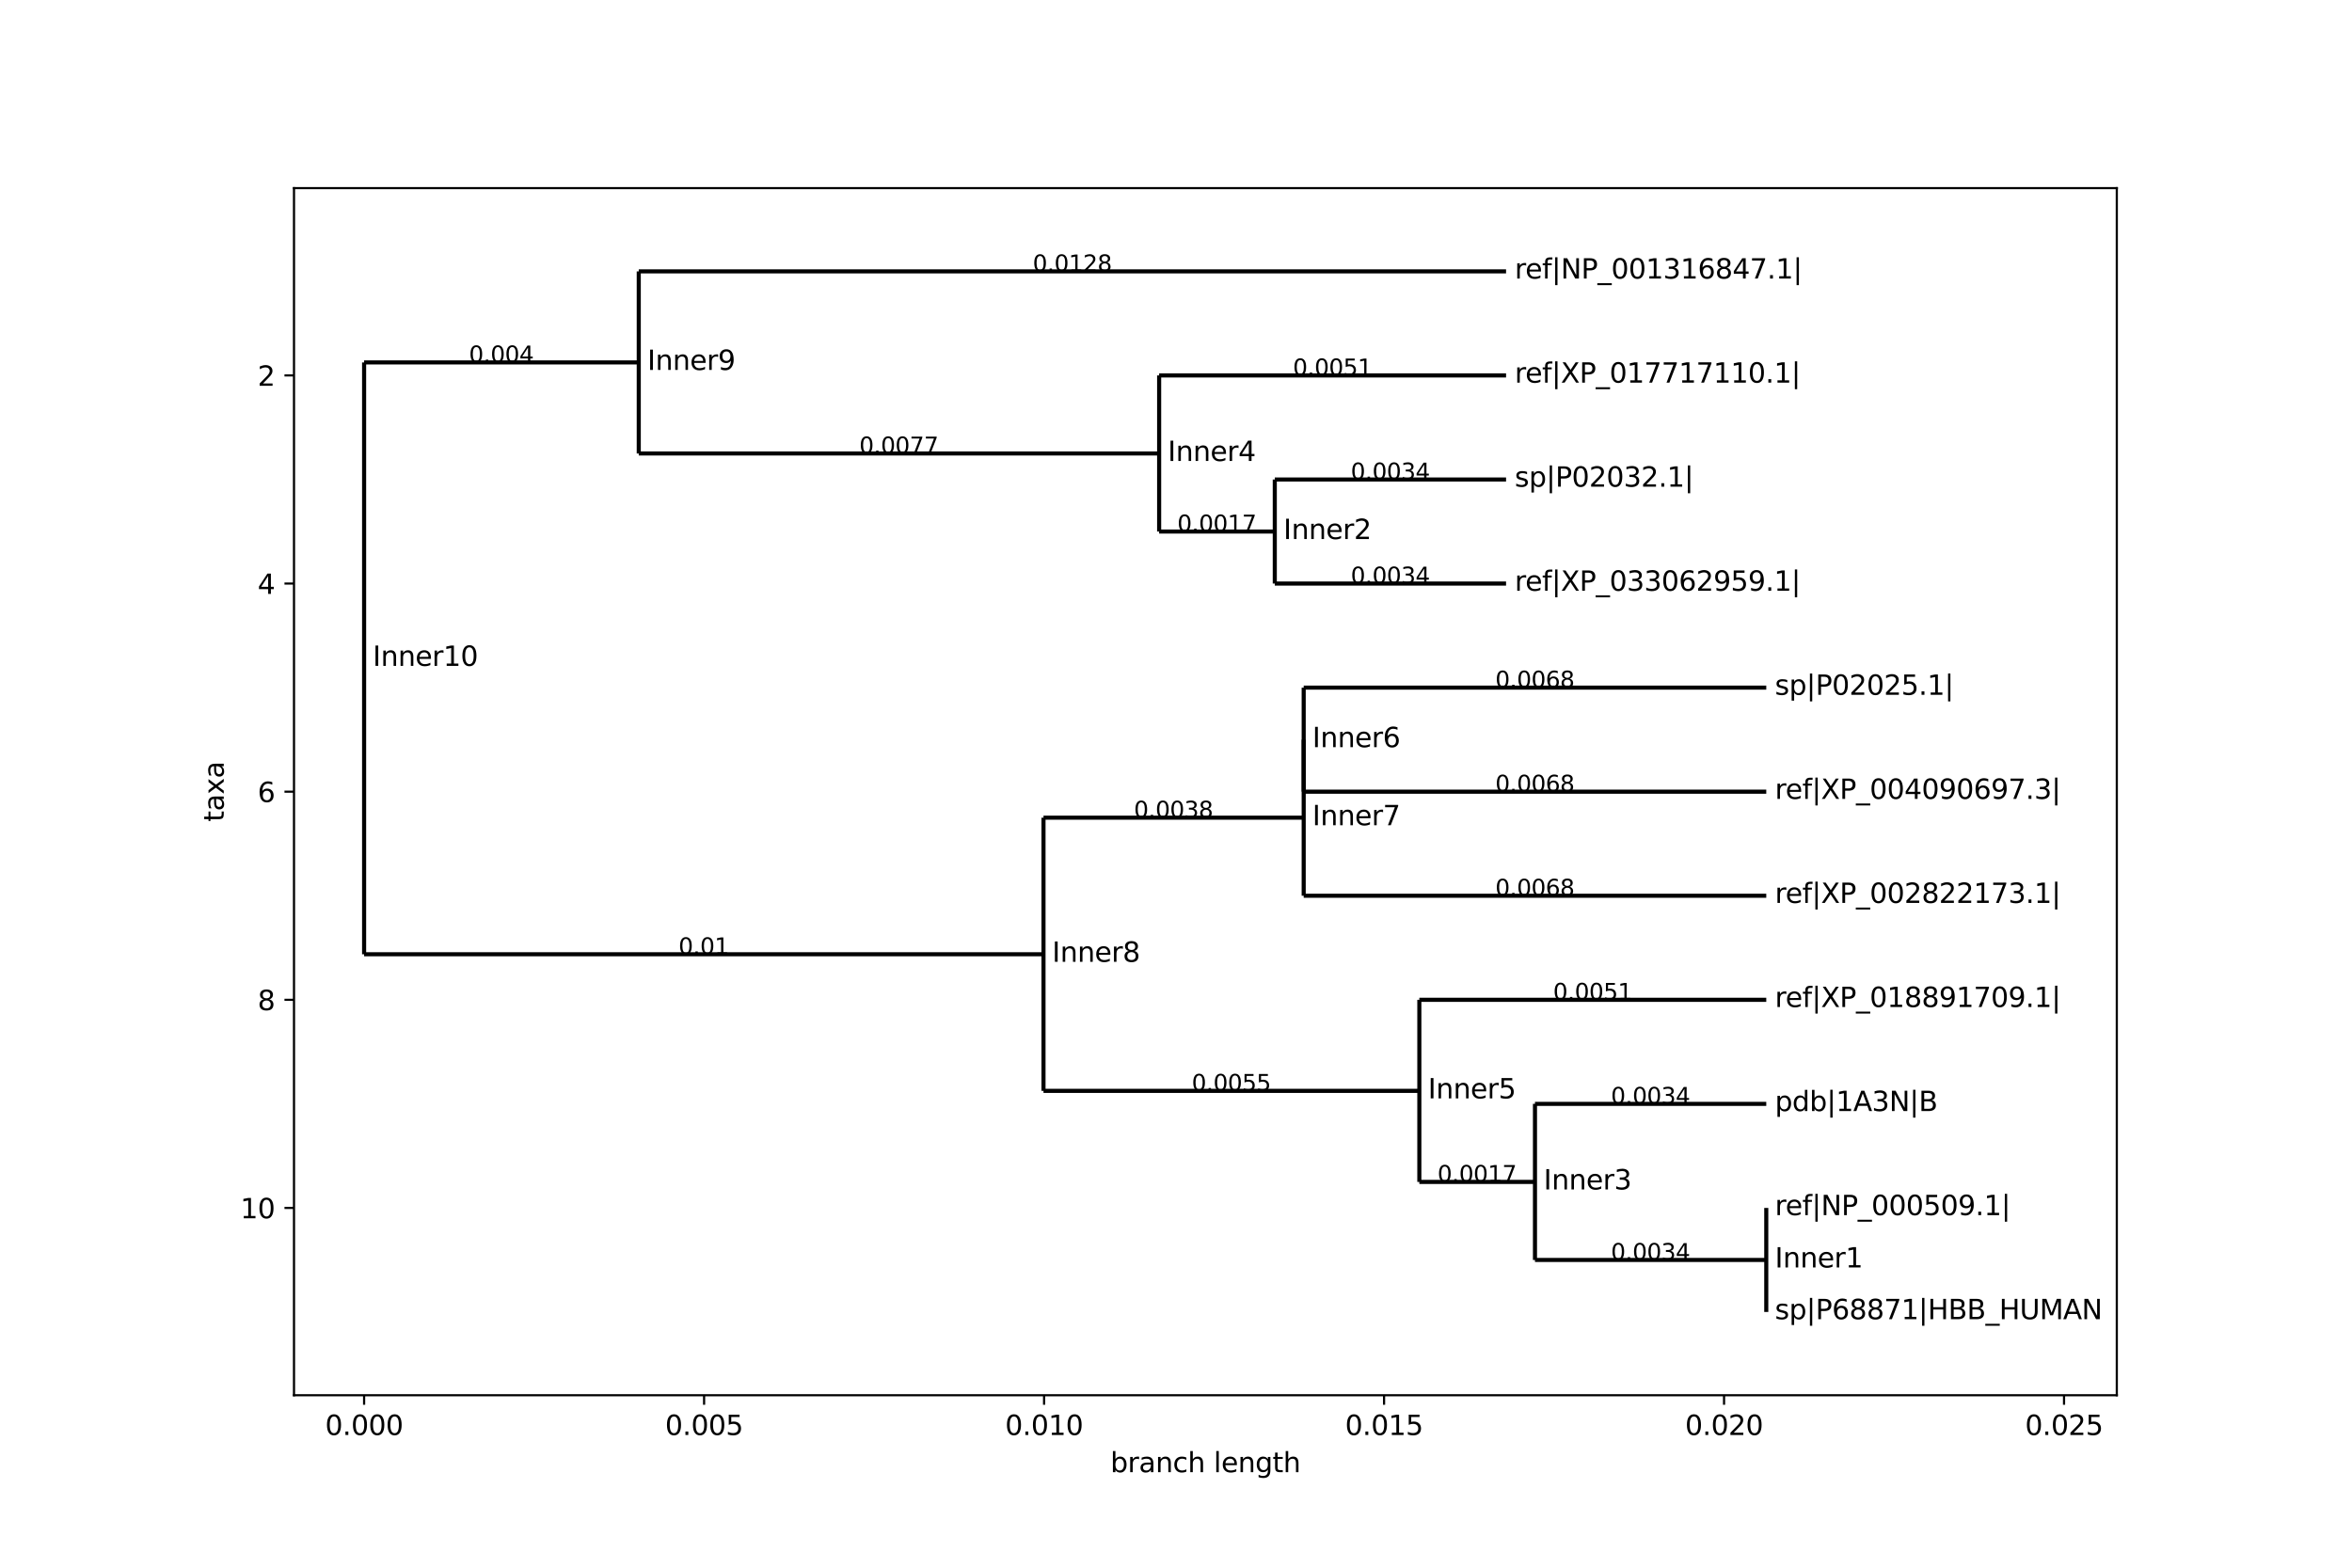 <?xml version="1.0" encoding="utf-8" standalone="no"?>
<!DOCTYPE svg PUBLIC "-//W3C//DTD SVG 1.1//EN"
  "http://www.w3.org/Graphics/SVG/1.1/DTD/svg11.dtd">
<svg xmlns:xlink="http://www.w3.org/1999/xlink" width="864pt" height="576pt" viewBox="0 0 864 576" xmlns="http://www.w3.org/2000/svg" version="1.1">
 <defs>
  <style type="text/css">*{stroke-linejoin: round; stroke-linecap: butt}</style>
 </defs>
 <g id="figure_1">
  <g id="patch_1">
   <path d="M 0 576 
L 864 576 
L 864 0 
L 0 0 
z
" style="fill: #ffffff"/>
  </g>
  <g id="axes_1">
   <g id="patch_2">
    <path d="M 108 512.64 
L 777.6 512.64 
L 777.6 69.12 
L 108 69.12 
z
" style="fill: #ffffff"/>
   </g>
   <g id="matplotlib.axis_1">
    <g id="xtick_1">
     <g id="line2d_1">
      <defs>
       <path id="m3b833fa608" d="M 0 0 
L 0 3.5 
" style="stroke: #000000; stroke-width: 0.8"/>
      </defs>
      <g>
       <use xlink:href="#m3b833fa608" x="133.754" y="512.64" style="stroke: #000000; stroke-width: 0.8"/>
      </g>
     </g>
     <g id="text_1">
      <!-- 0.000 -->
      <g transform="translate(119.44 527.238) scale(0.1 -0.1)">
       <defs>
        <path id="DejaVuSans-30" d="M 2034 4250 
Q 1547 4250 1301 3770 
Q 1056 3291 1056 2328 
Q 1056 1369 1301 889 
Q 1547 409 2034 409 
Q 2525 409 2770 889 
Q 3016 1369 3016 2328 
Q 3016 3291 2770 3770 
Q 2525 4250 2034 4250 
z
M 2034 4750 
Q 2819 4750 3233 4129 
Q 3647 3509 3647 2328 
Q 3647 1150 3233 529 
Q 2819 -91 2034 -91 
Q 1250 -91 836 529 
Q 422 1150 422 2328 
Q 422 3509 836 4129 
Q 1250 4750 2034 4750 
z
" transform="scale(0.016)"/>
        <path id="DejaVuSans-2e" d="M 684 794 
L 1344 794 
L 1344 0 
L 684 0 
L 684 794 
z
" transform="scale(0.016)"/>
       </defs>
       <use xlink:href="#DejaVuSans-30"/>
       <use xlink:href="#DejaVuSans-2e" x="63.623"/>
       <use xlink:href="#DejaVuSans-30" x="95.41"/>
       <use xlink:href="#DejaVuSans-30" x="159.033"/>
       <use xlink:href="#DejaVuSans-30" x="222.656"/>
      </g>
     </g>
    </g>
    <g id="xtick_2">
     <g id="line2d_2">
      <g>
       <use xlink:href="#m3b833fa608" x="258.647" y="512.64" style="stroke: #000000; stroke-width: 0.8"/>
      </g>
     </g>
     <g id="text_2">
      <!-- 0.005 -->
      <g transform="translate(244.333 527.238) scale(0.1 -0.1)">
       <defs>
        <path id="DejaVuSans-35" d="M 691 4666 
L 3169 4666 
L 3169 4134 
L 1269 4134 
L 1269 2991 
Q 1406 3038 1543 3061 
Q 1681 3084 1819 3084 
Q 2600 3084 3056 2656 
Q 3513 2228 3513 1497 
Q 3513 744 3044 326 
Q 2575 -91 1722 -91 
Q 1428 -91 1123 -41 
Q 819 9 494 109 
L 494 744 
Q 775 591 1075 516 
Q 1375 441 1709 441 
Q 2250 441 2565 725 
Q 2881 1009 2881 1497 
Q 2881 1984 2565 2268 
Q 2250 2553 1709 2553 
Q 1456 2553 1204 2497 
Q 953 2441 691 2322 
L 691 4666 
z
" transform="scale(0.016)"/>
       </defs>
       <use xlink:href="#DejaVuSans-30"/>
       <use xlink:href="#DejaVuSans-2e" x="63.623"/>
       <use xlink:href="#DejaVuSans-30" x="95.41"/>
       <use xlink:href="#DejaVuSans-30" x="159.033"/>
       <use xlink:href="#DejaVuSans-35" x="222.656"/>
      </g>
     </g>
    </g>
    <g id="xtick_3">
     <g id="line2d_3">
      <g>
       <use xlink:href="#m3b833fa608" x="383.54" y="512.64" style="stroke: #000000; stroke-width: 0.8"/>
      </g>
     </g>
     <g id="text_3">
      <!-- 0.010 -->
      <g transform="translate(369.226 527.238) scale(0.1 -0.1)">
       <defs>
        <path id="DejaVuSans-31" d="M 794 531 
L 1825 531 
L 1825 4091 
L 703 3866 
L 703 4441 
L 1819 4666 
L 2450 4666 
L 2450 531 
L 3481 531 
L 3481 0 
L 794 0 
L 794 531 
z
" transform="scale(0.016)"/>
       </defs>
       <use xlink:href="#DejaVuSans-30"/>
       <use xlink:href="#DejaVuSans-2e" x="63.623"/>
       <use xlink:href="#DejaVuSans-30" x="95.41"/>
       <use xlink:href="#DejaVuSans-31" x="159.033"/>
       <use xlink:href="#DejaVuSans-30" x="222.656"/>
      </g>
     </g>
    </g>
    <g id="xtick_4">
     <g id="line2d_4">
      <g>
       <use xlink:href="#m3b833fa608" x="508.432" y="512.64" style="stroke: #000000; stroke-width: 0.8"/>
      </g>
     </g>
     <g id="text_4">
      <!-- 0.015 -->
      <g transform="translate(494.118 527.238) scale(0.1 -0.1)">
       <use xlink:href="#DejaVuSans-30"/>
       <use xlink:href="#DejaVuSans-2e" x="63.623"/>
       <use xlink:href="#DejaVuSans-30" x="95.41"/>
       <use xlink:href="#DejaVuSans-31" x="159.033"/>
       <use xlink:href="#DejaVuSans-35" x="222.656"/>
      </g>
     </g>
    </g>
    <g id="xtick_5">
     <g id="line2d_5">
      <g>
       <use xlink:href="#m3b833fa608" x="633.325" y="512.64" style="stroke: #000000; stroke-width: 0.8"/>
      </g>
     </g>
     <g id="text_5">
      <!-- 0.020 -->
      <g transform="translate(619.011 527.238) scale(0.1 -0.1)">
       <defs>
        <path id="DejaVuSans-32" d="M 1228 531 
L 3431 531 
L 3431 0 
L 469 0 
L 469 531 
Q 828 903 1448 1529 
Q 2069 2156 2228 2338 
Q 2531 2678 2651 2914 
Q 2772 3150 2772 3378 
Q 2772 3750 2511 3984 
Q 2250 4219 1831 4219 
Q 1534 4219 1204 4116 
Q 875 4013 500 3803 
L 500 4441 
Q 881 4594 1212 4672 
Q 1544 4750 1819 4750 
Q 2544 4750 2975 4387 
Q 3406 4025 3406 3419 
Q 3406 3131 3298 2873 
Q 3191 2616 2906 2266 
Q 2828 2175 2409 1742 
Q 1991 1309 1228 531 
z
" transform="scale(0.016)"/>
       </defs>
       <use xlink:href="#DejaVuSans-30"/>
       <use xlink:href="#DejaVuSans-2e" x="63.623"/>
       <use xlink:href="#DejaVuSans-30" x="95.41"/>
       <use xlink:href="#DejaVuSans-32" x="159.033"/>
       <use xlink:href="#DejaVuSans-30" x="222.656"/>
      </g>
     </g>
    </g>
    <g id="xtick_6">
     <g id="line2d_6">
      <g>
       <use xlink:href="#m3b833fa608" x="758.218" y="512.64" style="stroke: #000000; stroke-width: 0.8"/>
      </g>
     </g>
     <g id="text_6">
      <!-- 0.025 -->
      <g transform="translate(743.904 527.238) scale(0.1 -0.1)">
       <use xlink:href="#DejaVuSans-30"/>
       <use xlink:href="#DejaVuSans-2e" x="63.623"/>
       <use xlink:href="#DejaVuSans-30" x="95.41"/>
       <use xlink:href="#DejaVuSans-32" x="159.033"/>
       <use xlink:href="#DejaVuSans-35" x="222.656"/>
      </g>
     </g>
    </g>
    <g id="text_7">
     <!-- branch length -->
     <g transform="translate(407.893 540.917) scale(0.1 -0.1)">
      <defs>
       <path id="DejaVuSans-62" d="M 3116 1747 
Q 3116 2381 2855 2742 
Q 2594 3103 2138 3103 
Q 1681 3103 1420 2742 
Q 1159 2381 1159 1747 
Q 1159 1113 1420 752 
Q 1681 391 2138 391 
Q 2594 391 2855 752 
Q 3116 1113 3116 1747 
z
M 1159 2969 
Q 1341 3281 1617 3432 
Q 1894 3584 2278 3584 
Q 2916 3584 3314 3078 
Q 3713 2572 3713 1747 
Q 3713 922 3314 415 
Q 2916 -91 2278 -91 
Q 1894 -91 1617 61 
Q 1341 213 1159 525 
L 1159 0 
L 581 0 
L 581 4863 
L 1159 4863 
L 1159 2969 
z
" transform="scale(0.016)"/>
       <path id="DejaVuSans-72" d="M 2631 2963 
Q 2534 3019 2420 3045 
Q 2306 3072 2169 3072 
Q 1681 3072 1420 2755 
Q 1159 2438 1159 1844 
L 1159 0 
L 581 0 
L 581 3500 
L 1159 3500 
L 1159 2956 
Q 1341 3275 1631 3429 
Q 1922 3584 2338 3584 
Q 2397 3584 2469 3576 
Q 2541 3569 2628 3553 
L 2631 2963 
z
" transform="scale(0.016)"/>
       <path id="DejaVuSans-61" d="M 2194 1759 
Q 1497 1759 1228 1600 
Q 959 1441 959 1056 
Q 959 750 1161 570 
Q 1363 391 1709 391 
Q 2188 391 2477 730 
Q 2766 1069 2766 1631 
L 2766 1759 
L 2194 1759 
z
M 3341 1997 
L 3341 0 
L 2766 0 
L 2766 531 
Q 2569 213 2275 61 
Q 1981 -91 1556 -91 
Q 1019 -91 701 211 
Q 384 513 384 1019 
Q 384 1609 779 1909 
Q 1175 2209 1959 2209 
L 2766 2209 
L 2766 2266 
Q 2766 2663 2505 2880 
Q 2244 3097 1772 3097 
Q 1472 3097 1187 3025 
Q 903 2953 641 2809 
L 641 3341 
Q 956 3463 1253 3523 
Q 1550 3584 1831 3584 
Q 2591 3584 2966 3190 
Q 3341 2797 3341 1997 
z
" transform="scale(0.016)"/>
       <path id="DejaVuSans-6e" d="M 3513 2113 
L 3513 0 
L 2938 0 
L 2938 2094 
Q 2938 2591 2744 2837 
Q 2550 3084 2163 3084 
Q 1697 3084 1428 2787 
Q 1159 2491 1159 1978 
L 1159 0 
L 581 0 
L 581 3500 
L 1159 3500 
L 1159 2956 
Q 1366 3272 1645 3428 
Q 1925 3584 2291 3584 
Q 2894 3584 3203 3211 
Q 3513 2838 3513 2113 
z
" transform="scale(0.016)"/>
       <path id="DejaVuSans-63" d="M 3122 3366 
L 3122 2828 
Q 2878 2963 2633 3030 
Q 2388 3097 2138 3097 
Q 1578 3097 1268 2742 
Q 959 2388 959 1747 
Q 959 1106 1268 751 
Q 1578 397 2138 397 
Q 2388 397 2633 464 
Q 2878 531 3122 666 
L 3122 134 
Q 2881 22 2623 -34 
Q 2366 -91 2075 -91 
Q 1284 -91 818 406 
Q 353 903 353 1747 
Q 353 2603 823 3093 
Q 1294 3584 2113 3584 
Q 2378 3584 2631 3529 
Q 2884 3475 3122 3366 
z
" transform="scale(0.016)"/>
       <path id="DejaVuSans-68" d="M 3513 2113 
L 3513 0 
L 2938 0 
L 2938 2094 
Q 2938 2591 2744 2837 
Q 2550 3084 2163 3084 
Q 1697 3084 1428 2787 
Q 1159 2491 1159 1978 
L 1159 0 
L 581 0 
L 581 4863 
L 1159 4863 
L 1159 2956 
Q 1366 3272 1645 3428 
Q 1925 3584 2291 3584 
Q 2894 3584 3203 3211 
Q 3513 2838 3513 2113 
z
" transform="scale(0.016)"/>
       <path id="DejaVuSans-20" transform="scale(0.016)"/>
       <path id="DejaVuSans-6c" d="M 603 4863 
L 1178 4863 
L 1178 0 
L 603 0 
L 603 4863 
z
" transform="scale(0.016)"/>
       <path id="DejaVuSans-65" d="M 3597 1894 
L 3597 1613 
L 953 1613 
Q 991 1019 1311 708 
Q 1631 397 2203 397 
Q 2534 397 2845 478 
Q 3156 559 3463 722 
L 3463 178 
Q 3153 47 2828 -22 
Q 2503 -91 2169 -91 
Q 1331 -91 842 396 
Q 353 884 353 1716 
Q 353 2575 817 3079 
Q 1281 3584 2069 3584 
Q 2775 3584 3186 3129 
Q 3597 2675 3597 1894 
z
M 3022 2063 
Q 3016 2534 2758 2815 
Q 2500 3097 2075 3097 
Q 1594 3097 1305 2825 
Q 1016 2553 972 2059 
L 3022 2063 
z
" transform="scale(0.016)"/>
       <path id="DejaVuSans-67" d="M 2906 1791 
Q 2906 2416 2648 2759 
Q 2391 3103 1925 3103 
Q 1463 3103 1205 2759 
Q 947 2416 947 1791 
Q 947 1169 1205 825 
Q 1463 481 1925 481 
Q 2391 481 2648 825 
Q 2906 1169 2906 1791 
z
M 3481 434 
Q 3481 -459 3084 -895 
Q 2688 -1331 1869 -1331 
Q 1566 -1331 1297 -1286 
Q 1028 -1241 775 -1147 
L 775 -588 
Q 1028 -725 1275 -790 
Q 1522 -856 1778 -856 
Q 2344 -856 2625 -561 
Q 2906 -266 2906 331 
L 2906 616 
Q 2728 306 2450 153 
Q 2172 0 1784 0 
Q 1141 0 747 490 
Q 353 981 353 1791 
Q 353 2603 747 3093 
Q 1141 3584 1784 3584 
Q 2172 3584 2450 3431 
Q 2728 3278 2906 2969 
L 2906 3500 
L 3481 3500 
L 3481 434 
z
" transform="scale(0.016)"/>
       <path id="DejaVuSans-74" d="M 1172 4494 
L 1172 3500 
L 2356 3500 
L 2356 3053 
L 1172 3053 
L 1172 1153 
Q 1172 725 1289 603 
Q 1406 481 1766 481 
L 2356 481 
L 2356 0 
L 1766 0 
Q 1100 0 847 248 
Q 594 497 594 1153 
L 594 3053 
L 172 3053 
L 172 3500 
L 594 3500 
L 594 4494 
L 1172 4494 
z
" transform="scale(0.016)"/>
      </defs>
      <use xlink:href="#DejaVuSans-62"/>
      <use xlink:href="#DejaVuSans-72" x="63.477"/>
      <use xlink:href="#DejaVuSans-61" x="104.59"/>
      <use xlink:href="#DejaVuSans-6e" x="165.869"/>
      <use xlink:href="#DejaVuSans-63" x="229.248"/>
      <use xlink:href="#DejaVuSans-68" x="284.229"/>
      <use xlink:href="#DejaVuSans-20" x="347.607"/>
      <use xlink:href="#DejaVuSans-6c" x="379.395"/>
      <use xlink:href="#DejaVuSans-65" x="407.178"/>
      <use xlink:href="#DejaVuSans-6e" x="468.701"/>
      <use xlink:href="#DejaVuSans-67" x="532.08"/>
      <use xlink:href="#DejaVuSans-74" x="595.557"/>
      <use xlink:href="#DejaVuSans-68" x="634.766"/>
     </g>
    </g>
   </g>
   <g id="matplotlib.axis_2">
    <g id="ytick_1">
     <g id="line2d_7">
      <defs>
       <path id="m8e2c4ffdd7" d="M 0 0 
L -3.5 0 
" style="stroke: #000000; stroke-width: 0.8"/>
      </defs>
      <g>
       <use xlink:href="#m8e2c4ffdd7" x="108" y="137.942" style="stroke: #000000; stroke-width: 0.8"/>
      </g>
     </g>
     <g id="text_8">
      <!-- 2 -->
      <g transform="translate(94.638 141.741) scale(0.1 -0.1)">
       <use xlink:href="#DejaVuSans-32"/>
      </g>
     </g>
    </g>
    <g id="ytick_2">
     <g id="line2d_8">
      <g>
       <use xlink:href="#m8e2c4ffdd7" x="108" y="214.411" style="stroke: #000000; stroke-width: 0.8"/>
      </g>
     </g>
     <g id="text_9">
      <!-- 4 -->
      <g transform="translate(94.638 218.21) scale(0.1 -0.1)">
       <defs>
        <path id="DejaVuSans-34" d="M 2419 4116 
L 825 1625 
L 2419 1625 
L 2419 4116 
z
M 2253 4666 
L 3047 4666 
L 3047 1625 
L 3713 1625 
L 3713 1100 
L 3047 1100 
L 3047 0 
L 2419 0 
L 2419 1100 
L 313 1100 
L 313 1709 
L 2253 4666 
z
" transform="scale(0.016)"/>
       </defs>
       <use xlink:href="#DejaVuSans-34"/>
      </g>
     </g>
    </g>
    <g id="ytick_3">
     <g id="line2d_9">
      <g>
       <use xlink:href="#m8e2c4ffdd7" x="108" y="290.88" style="stroke: #000000; stroke-width: 0.8"/>
      </g>
     </g>
     <g id="text_10">
      <!-- 6 -->
      <g transform="translate(94.638 294.679) scale(0.1 -0.1)">
       <defs>
        <path id="DejaVuSans-36" d="M 2113 2584 
Q 1688 2584 1439 2293 
Q 1191 2003 1191 1497 
Q 1191 994 1439 701 
Q 1688 409 2113 409 
Q 2538 409 2786 701 
Q 3034 994 3034 1497 
Q 3034 2003 2786 2293 
Q 2538 2584 2113 2584 
z
M 3366 4563 
L 3366 3988 
Q 3128 4100 2886 4159 
Q 2644 4219 2406 4219 
Q 1781 4219 1451 3797 
Q 1122 3375 1075 2522 
Q 1259 2794 1537 2939 
Q 1816 3084 2150 3084 
Q 2853 3084 3261 2657 
Q 3669 2231 3669 1497 
Q 3669 778 3244 343 
Q 2819 -91 2113 -91 
Q 1303 -91 875 529 
Q 447 1150 447 2328 
Q 447 3434 972 4092 
Q 1497 4750 2381 4750 
Q 2619 4750 2861 4703 
Q 3103 4656 3366 4563 
z
" transform="scale(0.016)"/>
       </defs>
       <use xlink:href="#DejaVuSans-36"/>
      </g>
     </g>
    </g>
    <g id="ytick_4">
     <g id="line2d_10">
      <g>
       <use xlink:href="#m8e2c4ffdd7" x="108" y="367.349" style="stroke: #000000; stroke-width: 0.8"/>
      </g>
     </g>
     <g id="text_11">
      <!-- 8 -->
      <g transform="translate(94.638 371.148) scale(0.1 -0.1)">
       <defs>
        <path id="DejaVuSans-38" d="M 2034 2216 
Q 1584 2216 1326 1975 
Q 1069 1734 1069 1313 
Q 1069 891 1326 650 
Q 1584 409 2034 409 
Q 2484 409 2743 651 
Q 3003 894 3003 1313 
Q 3003 1734 2745 1975 
Q 2488 2216 2034 2216 
z
M 1403 2484 
Q 997 2584 770 2862 
Q 544 3141 544 3541 
Q 544 4100 942 4425 
Q 1341 4750 2034 4750 
Q 2731 4750 3128 4425 
Q 3525 4100 3525 3541 
Q 3525 3141 3298 2862 
Q 3072 2584 2669 2484 
Q 3125 2378 3379 2068 
Q 3634 1759 3634 1313 
Q 3634 634 3220 271 
Q 2806 -91 2034 -91 
Q 1263 -91 848 271 
Q 434 634 434 1313 
Q 434 1759 690 2068 
Q 947 2378 1403 2484 
z
M 1172 3481 
Q 1172 3119 1398 2916 
Q 1625 2713 2034 2713 
Q 2441 2713 2670 2916 
Q 2900 3119 2900 3481 
Q 2900 3844 2670 4047 
Q 2441 4250 2034 4250 
Q 1625 4250 1398 4047 
Q 1172 3844 1172 3481 
z
" transform="scale(0.016)"/>
       </defs>
       <use xlink:href="#DejaVuSans-38"/>
      </g>
     </g>
    </g>
    <g id="ytick_5">
     <g id="line2d_11">
      <g>
       <use xlink:href="#m8e2c4ffdd7" x="108" y="443.818" style="stroke: #000000; stroke-width: 0.8"/>
      </g>
     </g>
     <g id="text_12">
      <!-- 10 -->
      <g transform="translate(88.275 447.617) scale(0.1 -0.1)">
       <use xlink:href="#DejaVuSans-31"/>
       <use xlink:href="#DejaVuSans-30" x="63.623"/>
      </g>
     </g>
    </g>
    <g id="text_13">
     <!-- taxa -->
     <g transform="translate(82.195 301.928) rotate(-90) scale(0.1 -0.1)">
      <defs>
       <path id="DejaVuSans-78" d="M 3513 3500 
L 2247 1797 
L 3578 0 
L 2900 0 
L 1881 1375 
L 863 0 
L 184 0 
L 1544 1831 
L 300 3500 
L 978 3500 
L 1906 2253 
L 2834 3500 
L 3513 3500 
z
" transform="scale(0.016)"/>
      </defs>
      <use xlink:href="#DejaVuSans-74"/>
      <use xlink:href="#DejaVuSans-61" x="39.209"/>
      <use xlink:href="#DejaVuSans-78" x="100.488"/>
      <use xlink:href="#DejaVuSans-61" x="159.668"/>
     </g>
    </g>
   </g>
   <g id="LineCollection_1">
    <path d="M 133.754 241.892 
L 133.754 241.892 
" clip-path="url(#pd74f5dd343)" style="fill: none; stroke: #000000; stroke-width: 1.5"/>
   </g>
   <g id="LineCollection_2">
    <path d="M 133.754 133.163 
L 234.645 133.163 
" clip-path="url(#pd74f5dd343)" style="fill: none; stroke: #000000; stroke-width: 1.5"/>
   </g>
   <g id="LineCollection_3">
    <path d="M 234.645 99.708 
L 553.249 99.708 
" clip-path="url(#pd74f5dd343)" style="fill: none; stroke: #000000; stroke-width: 1.5"/>
   </g>
   <g id="LineCollection_4">
    <path d="M 234.645 166.618 
L 425.808 166.618 
" clip-path="url(#pd74f5dd343)" style="fill: none; stroke: #000000; stroke-width: 1.5"/>
   </g>
   <g id="LineCollection_5">
    <path d="M 425.808 137.942 
L 553.249 137.942 
" clip-path="url(#pd74f5dd343)" style="fill: none; stroke: #000000; stroke-width: 1.5"/>
   </g>
   <g id="LineCollection_6">
    <path d="M 425.808 195.294 
L 468.288 195.294 
" clip-path="url(#pd74f5dd343)" style="fill: none; stroke: #000000; stroke-width: 1.5"/>
   </g>
   <g id="LineCollection_7">
    <path d="M 468.288 176.177 
L 553.249 176.177 
" clip-path="url(#pd74f5dd343)" style="fill: none; stroke: #000000; stroke-width: 1.5"/>
   </g>
   <g id="LineCollection_8">
    <path d="M 468.288 214.411 
L 553.249 214.411 
" clip-path="url(#pd74f5dd343)" style="fill: none; stroke: #000000; stroke-width: 1.5"/>
   </g>
   <g id="LineCollection_9">
    <path d="M 133.754 350.621 
L 383.327 350.621 
" clip-path="url(#pd74f5dd343)" style="fill: none; stroke: #000000; stroke-width: 1.5"/>
   </g>
   <g id="LineCollection_10">
    <path d="M 383.327 300.439 
L 478.908 300.439 
" clip-path="url(#pd74f5dd343)" style="fill: none; stroke: #000000; stroke-width: 1.5"/>
   </g>
   <g id="LineCollection_11">
    <path d="M 478.908 271.763 
L 478.908 271.763 
" clip-path="url(#pd74f5dd343)" style="fill: none; stroke: #000000; stroke-width: 1.5"/>
   </g>
   <g id="LineCollection_12">
    <path d="M 478.908 252.646 
L 648.831 252.646 
" clip-path="url(#pd74f5dd343)" style="fill: none; stroke: #000000; stroke-width: 1.5"/>
   </g>
   <g id="LineCollection_13">
    <path d="M 478.908 290.88 
L 648.831 290.88 
" clip-path="url(#pd74f5dd343)" style="fill: none; stroke: #000000; stroke-width: 1.5"/>
   </g>
   <g id="LineCollection_14">
    <path d="M 478.908 329.114 
L 648.831 329.114 
" clip-path="url(#pd74f5dd343)" style="fill: none; stroke: #000000; stroke-width: 1.5"/>
   </g>
   <g id="LineCollection_15">
    <path d="M 383.327 400.804 
L 521.389 400.804 
" clip-path="url(#pd74f5dd343)" style="fill: none; stroke: #000000; stroke-width: 1.5"/>
   </g>
   <g id="LineCollection_16">
    <path d="M 521.389 367.349 
L 648.831 367.349 
" clip-path="url(#pd74f5dd343)" style="fill: none; stroke: #000000; stroke-width: 1.5"/>
   </g>
   <g id="LineCollection_17">
    <path d="M 521.389 434.259 
L 563.87 434.259 
" clip-path="url(#pd74f5dd343)" style="fill: none; stroke: #000000; stroke-width: 1.5"/>
   </g>
   <g id="LineCollection_18">
    <path d="M 563.87 405.583 
L 648.831 405.583 
" clip-path="url(#pd74f5dd343)" style="fill: none; stroke: #000000; stroke-width: 1.5"/>
   </g>
   <g id="LineCollection_19">
    <path d="M 563.87 462.935 
L 648.831 462.935 
" clip-path="url(#pd74f5dd343)" style="fill: none; stroke: #000000; stroke-width: 1.5"/>
   </g>
   <g id="LineCollection_20">
    <path d="M 648.831 443.818 
L 648.831 443.818 
" clip-path="url(#pd74f5dd343)" style="fill: none; stroke: #000000; stroke-width: 1.5"/>
   </g>
   <g id="LineCollection_21">
    <path d="M 648.831 482.052 
L 648.831 482.052 
" clip-path="url(#pd74f5dd343)" style="fill: none; stroke: #000000; stroke-width: 1.5"/>
   </g>
   <g id="LineCollection_22">
    <path d="M 133.754 350.621 
L 133.754 133.163 
" clip-path="url(#pd74f5dd343)" style="fill: none; stroke: #000000; stroke-width: 1.5"/>
   </g>
   <g id="LineCollection_23">
    <path d="M 234.645 166.618 
L 234.645 99.708 
" clip-path="url(#pd74f5dd343)" style="fill: none; stroke: #000000; stroke-width: 1.5"/>
   </g>
   <g id="LineCollection_24">
    <path d="M 425.808 195.294 
L 425.808 137.942 
" clip-path="url(#pd74f5dd343)" style="fill: none; stroke: #000000; stroke-width: 1.5"/>
   </g>
   <g id="LineCollection_25">
    <path d="M 468.288 214.411 
L 468.288 176.177 
" clip-path="url(#pd74f5dd343)" style="fill: none; stroke: #000000; stroke-width: 1.5"/>
   </g>
   <g id="LineCollection_26">
    <path d="M 383.327 400.804 
L 383.327 300.439 
" clip-path="url(#pd74f5dd343)" style="fill: none; stroke: #000000; stroke-width: 1.5"/>
   </g>
   <g id="LineCollection_27">
    <path d="M 478.908 329.114 
L 478.908 271.763 
" clip-path="url(#pd74f5dd343)" style="fill: none; stroke: #000000; stroke-width: 1.5"/>
   </g>
   <g id="LineCollection_28">
    <path d="M 478.908 290.88 
L 478.908 252.646 
" clip-path="url(#pd74f5dd343)" style="fill: none; stroke: #000000; stroke-width: 1.5"/>
   </g>
   <g id="LineCollection_29">
    <path d="M 521.389 434.259 
L 521.389 367.349 
" clip-path="url(#pd74f5dd343)" style="fill: none; stroke: #000000; stroke-width: 1.5"/>
   </g>
   <g id="LineCollection_30">
    <path d="M 563.87 462.935 
L 563.87 405.583 
" clip-path="url(#pd74f5dd343)" style="fill: none; stroke: #000000; stroke-width: 1.5"/>
   </g>
   <g id="LineCollection_31">
    <path d="M 648.831 482.052 
L 648.831 443.818 
" clip-path="url(#pd74f5dd343)" style="fill: none; stroke: #000000; stroke-width: 1.5"/>
   </g>
   <g id="patch_3">
    <path d="M 108 512.64 
L 108 69.12 
" style="fill: none; stroke: #000000; stroke-width: 0.8; stroke-linejoin: miter; stroke-linecap: square"/>
   </g>
   <g id="patch_4">
    <path d="M 777.6 512.64 
L 777.6 69.12 
" style="fill: none; stroke: #000000; stroke-width: 0.8; stroke-linejoin: miter; stroke-linecap: square"/>
   </g>
   <g id="patch_5">
    <path d="M 108 512.64 
L 777.6 512.64 
" style="fill: none; stroke: #000000; stroke-width: 0.8; stroke-linejoin: miter; stroke-linecap: square"/>
   </g>
   <g id="patch_6">
    <path d="M 108 69.12 
L 777.6 69.12 
" style="fill: none; stroke: #000000; stroke-width: 0.8; stroke-linejoin: miter; stroke-linecap: square"/>
   </g>
   <g id="text_14">
    <!--  Inner10 -->
    <g transform="translate(133.754 244.651) scale(0.1 -0.1)">
     <defs>
      <path id="DejaVuSans-49" d="M 628 4666 
L 1259 4666 
L 1259 0 
L 628 0 
L 628 4666 
z
" transform="scale(0.016)"/>
     </defs>
     <use xlink:href="#DejaVuSans-20"/>
     <use xlink:href="#DejaVuSans-49" x="31.787"/>
     <use xlink:href="#DejaVuSans-6e" x="61.279"/>
     <use xlink:href="#DejaVuSans-6e" x="124.658"/>
     <use xlink:href="#DejaVuSans-65" x="188.037"/>
     <use xlink:href="#DejaVuSans-72" x="249.561"/>
     <use xlink:href="#DejaVuSans-31" x="290.674"/>
     <use xlink:href="#DejaVuSans-30" x="354.297"/>
    </g>
   </g>
   <g id="text_15">
    <!--  Inner9 -->
    <g transform="translate(234.645 135.922) scale(0.1 -0.1)">
     <defs>
      <path id="DejaVuSans-39" d="M 703 97 
L 703 672 
Q 941 559 1184 500 
Q 1428 441 1663 441 
Q 2288 441 2617 861 
Q 2947 1281 2994 2138 
Q 2813 1869 2534 1725 
Q 2256 1581 1919 1581 
Q 1219 1581 811 2004 
Q 403 2428 403 3163 
Q 403 3881 828 4315 
Q 1253 4750 1959 4750 
Q 2769 4750 3195 4129 
Q 3622 3509 3622 2328 
Q 3622 1225 3098 567 
Q 2575 -91 1691 -91 
Q 1453 -91 1209 -44 
Q 966 3 703 97 
z
M 1959 2075 
Q 2384 2075 2632 2365 
Q 2881 2656 2881 3163 
Q 2881 3666 2632 3958 
Q 2384 4250 1959 4250 
Q 1534 4250 1286 3958 
Q 1038 3666 1038 3163 
Q 1038 2656 1286 2365 
Q 1534 2075 1959 2075 
z
" transform="scale(0.016)"/>
     </defs>
     <use xlink:href="#DejaVuSans-20"/>
     <use xlink:href="#DejaVuSans-49" x="31.787"/>
     <use xlink:href="#DejaVuSans-6e" x="61.279"/>
     <use xlink:href="#DejaVuSans-6e" x="124.658"/>
     <use xlink:href="#DejaVuSans-65" x="188.037"/>
     <use xlink:href="#DejaVuSans-72" x="249.561"/>
     <use xlink:href="#DejaVuSans-39" x="290.674"/>
    </g>
   </g>
   <g id="text_16">
    <!-- 0.004 -->
    <g transform="translate(172.276 133.163) scale(0.083 -0.083)">
     <use xlink:href="#DejaVuSans-30"/>
     <use xlink:href="#DejaVuSans-2e" x="63.623"/>
     <use xlink:href="#DejaVuSans-30" x="95.41"/>
     <use xlink:href="#DejaVuSans-30" x="159.033"/>
     <use xlink:href="#DejaVuSans-34" x="222.656"/>
    </g>
   </g>
   <g id="text_17">
    <!--  ref|NP_001316847.1| -->
    <g transform="translate(553.249 102.35) scale(0.1 -0.1)">
     <defs>
      <path id="DejaVuSans-66" d="M 2375 4863 
L 2375 4384 
L 1825 4384 
Q 1516 4384 1395 4259 
Q 1275 4134 1275 3809 
L 1275 3500 
L 2222 3500 
L 2222 3053 
L 1275 3053 
L 1275 0 
L 697 0 
L 697 3053 
L 147 3053 
L 147 3500 
L 697 3500 
L 697 3744 
Q 697 4328 969 4595 
Q 1241 4863 1831 4863 
L 2375 4863 
z
" transform="scale(0.016)"/>
      <path id="DejaVuSans-7c" d="M 1344 4891 
L 1344 -1509 
L 813 -1509 
L 813 4891 
L 1344 4891 
z
" transform="scale(0.016)"/>
      <path id="DejaVuSans-4e" d="M 628 4666 
L 1478 4666 
L 3547 763 
L 3547 4666 
L 4159 4666 
L 4159 0 
L 3309 0 
L 1241 3903 
L 1241 0 
L 628 0 
L 628 4666 
z
" transform="scale(0.016)"/>
      <path id="DejaVuSans-50" d="M 1259 4147 
L 1259 2394 
L 2053 2394 
Q 2494 2394 2734 2622 
Q 2975 2850 2975 3272 
Q 2975 3691 2734 3919 
Q 2494 4147 2053 4147 
L 1259 4147 
z
M 628 4666 
L 2053 4666 
Q 2838 4666 3239 4311 
Q 3641 3956 3641 3272 
Q 3641 2581 3239 2228 
Q 2838 1875 2053 1875 
L 1259 1875 
L 1259 0 
L 628 0 
L 628 4666 
z
" transform="scale(0.016)"/>
      <path id="DejaVuSans-5f" d="M 3263 -1063 
L 3263 -1509 
L -63 -1509 
L -63 -1063 
L 3263 -1063 
z
" transform="scale(0.016)"/>
      <path id="DejaVuSans-33" d="M 2597 2516 
Q 3050 2419 3304 2112 
Q 3559 1806 3559 1356 
Q 3559 666 3084 287 
Q 2609 -91 1734 -91 
Q 1441 -91 1130 -33 
Q 819 25 488 141 
L 488 750 
Q 750 597 1062 519 
Q 1375 441 1716 441 
Q 2309 441 2620 675 
Q 2931 909 2931 1356 
Q 2931 1769 2642 2001 
Q 2353 2234 1838 2234 
L 1294 2234 
L 1294 2753 
L 1863 2753 
Q 2328 2753 2575 2939 
Q 2822 3125 2822 3475 
Q 2822 3834 2567 4026 
Q 2313 4219 1838 4219 
Q 1578 4219 1281 4162 
Q 984 4106 628 3988 
L 628 4550 
Q 988 4650 1302 4700 
Q 1616 4750 1894 4750 
Q 2613 4750 3031 4423 
Q 3450 4097 3450 3541 
Q 3450 3153 3228 2886 
Q 3006 2619 2597 2516 
z
" transform="scale(0.016)"/>
      <path id="DejaVuSans-37" d="M 525 4666 
L 3525 4666 
L 3525 4397 
L 1831 0 
L 1172 0 
L 2766 4134 
L 525 4134 
L 525 4666 
z
" transform="scale(0.016)"/>
     </defs>
     <use xlink:href="#DejaVuSans-20"/>
     <use xlink:href="#DejaVuSans-72" x="31.787"/>
     <use xlink:href="#DejaVuSans-65" x="70.65"/>
     <use xlink:href="#DejaVuSans-66" x="132.174"/>
     <use xlink:href="#DejaVuSans-7c" x="167.379"/>
     <use xlink:href="#DejaVuSans-4e" x="201.07"/>
     <use xlink:href="#DejaVuSans-50" x="275.875"/>
     <use xlink:href="#DejaVuSans-5f" x="336.178"/>
     <use xlink:href="#DejaVuSans-30" x="386.178"/>
     <use xlink:href="#DejaVuSans-30" x="449.801"/>
     <use xlink:href="#DejaVuSans-31" x="513.424"/>
     <use xlink:href="#DejaVuSans-33" x="577.047"/>
     <use xlink:href="#DejaVuSans-31" x="640.67"/>
     <use xlink:href="#DejaVuSans-36" x="704.293"/>
     <use xlink:href="#DejaVuSans-38" x="767.916"/>
     <use xlink:href="#DejaVuSans-34" x="831.539"/>
     <use xlink:href="#DejaVuSans-37" x="895.162"/>
     <use xlink:href="#DejaVuSans-2e" x="958.785"/>
     <use xlink:href="#DejaVuSans-31" x="990.572"/>
     <use xlink:href="#DejaVuSans-7c" x="1054.195"/>
    </g>
   </g>
   <g id="text_18">
    <!-- 0.0128 -->
    <g transform="translate(379.374 99.708) scale(0.083 -0.083)">
     <use xlink:href="#DejaVuSans-30"/>
     <use xlink:href="#DejaVuSans-2e" x="63.623"/>
     <use xlink:href="#DejaVuSans-30" x="95.41"/>
     <use xlink:href="#DejaVuSans-31" x="159.033"/>
     <use xlink:href="#DejaVuSans-32" x="222.656"/>
     <use xlink:href="#DejaVuSans-38" x="286.279"/>
    </g>
   </g>
   <g id="text_19">
    <!--  Inner4 -->
    <g transform="translate(425.808 169.377) scale(0.1 -0.1)">
     <use xlink:href="#DejaVuSans-20"/>
     <use xlink:href="#DejaVuSans-49" x="31.787"/>
     <use xlink:href="#DejaVuSans-6e" x="61.279"/>
     <use xlink:href="#DejaVuSans-6e" x="124.658"/>
     <use xlink:href="#DejaVuSans-65" x="188.037"/>
     <use xlink:href="#DejaVuSans-72" x="249.561"/>
     <use xlink:href="#DejaVuSans-34" x="290.674"/>
    </g>
   </g>
   <g id="text_20">
    <!-- 0.0077 -->
    <g transform="translate(315.653 166.618) scale(0.083 -0.083)">
     <use xlink:href="#DejaVuSans-30"/>
     <use xlink:href="#DejaVuSans-2e" x="63.623"/>
     <use xlink:href="#DejaVuSans-30" x="95.41"/>
     <use xlink:href="#DejaVuSans-30" x="159.033"/>
     <use xlink:href="#DejaVuSans-37" x="222.656"/>
     <use xlink:href="#DejaVuSans-37" x="286.279"/>
    </g>
   </g>
   <g id="text_21">
    <!--  ref|XP_017717110.1| -->
    <g transform="translate(553.249 140.584) scale(0.1 -0.1)">
     <defs>
      <path id="DejaVuSans-58" d="M 403 4666 
L 1081 4666 
L 2241 2931 
L 3406 4666 
L 4084 4666 
L 2584 2425 
L 4184 0 
L 3506 0 
L 2194 1984 
L 872 0 
L 191 0 
L 1856 2491 
L 403 4666 
z
" transform="scale(0.016)"/>
     </defs>
     <use xlink:href="#DejaVuSans-20"/>
     <use xlink:href="#DejaVuSans-72" x="31.787"/>
     <use xlink:href="#DejaVuSans-65" x="70.65"/>
     <use xlink:href="#DejaVuSans-66" x="132.174"/>
     <use xlink:href="#DejaVuSans-7c" x="167.379"/>
     <use xlink:href="#DejaVuSans-58" x="201.07"/>
     <use xlink:href="#DejaVuSans-50" x="269.576"/>
     <use xlink:href="#DejaVuSans-5f" x="329.879"/>
     <use xlink:href="#DejaVuSans-30" x="379.879"/>
     <use xlink:href="#DejaVuSans-31" x="443.502"/>
     <use xlink:href="#DejaVuSans-37" x="507.125"/>
     <use xlink:href="#DejaVuSans-37" x="570.748"/>
     <use xlink:href="#DejaVuSans-31" x="634.371"/>
     <use xlink:href="#DejaVuSans-37" x="697.994"/>
     <use xlink:href="#DejaVuSans-31" x="761.617"/>
     <use xlink:href="#DejaVuSans-31" x="825.24"/>
     <use xlink:href="#DejaVuSans-30" x="888.863"/>
     <use xlink:href="#DejaVuSans-2e" x="952.486"/>
     <use xlink:href="#DejaVuSans-31" x="984.273"/>
     <use xlink:href="#DejaVuSans-7c" x="1047.896"/>
    </g>
   </g>
   <g id="text_22">
    <!-- 0.0051 -->
    <g transform="translate(474.955 137.942) scale(0.083 -0.083)">
     <use xlink:href="#DejaVuSans-30"/>
     <use xlink:href="#DejaVuSans-2e" x="63.623"/>
     <use xlink:href="#DejaVuSans-30" x="95.41"/>
     <use xlink:href="#DejaVuSans-30" x="159.033"/>
     <use xlink:href="#DejaVuSans-35" x="222.656"/>
     <use xlink:href="#DejaVuSans-31" x="286.279"/>
    </g>
   </g>
   <g id="text_23">
    <!--  Inner2 -->
    <g transform="translate(468.288 198.053) scale(0.1 -0.1)">
     <use xlink:href="#DejaVuSans-20"/>
     <use xlink:href="#DejaVuSans-49" x="31.787"/>
     <use xlink:href="#DejaVuSans-6e" x="61.279"/>
     <use xlink:href="#DejaVuSans-6e" x="124.658"/>
     <use xlink:href="#DejaVuSans-65" x="188.037"/>
     <use xlink:href="#DejaVuSans-72" x="249.561"/>
     <use xlink:href="#DejaVuSans-32" x="290.674"/>
    </g>
   </g>
   <g id="text_24">
    <!-- 0.0017 -->
    <g transform="translate(432.474 195.294) scale(0.083 -0.083)">
     <use xlink:href="#DejaVuSans-30"/>
     <use xlink:href="#DejaVuSans-2e" x="63.623"/>
     <use xlink:href="#DejaVuSans-30" x="95.41"/>
     <use xlink:href="#DejaVuSans-30" x="159.033"/>
     <use xlink:href="#DejaVuSans-31" x="222.656"/>
     <use xlink:href="#DejaVuSans-37" x="286.279"/>
    </g>
   </g>
   <g id="text_25">
    <!--  sp|P02032.1| -->
    <g transform="translate(553.249 178.819) scale(0.1 -0.1)">
     <defs>
      <path id="DejaVuSans-73" d="M 2834 3397 
L 2834 2853 
Q 2591 2978 2328 3040 
Q 2066 3103 1784 3103 
Q 1356 3103 1142 2972 
Q 928 2841 928 2578 
Q 928 2378 1081 2264 
Q 1234 2150 1697 2047 
L 1894 2003 
Q 2506 1872 2764 1633 
Q 3022 1394 3022 966 
Q 3022 478 2636 193 
Q 2250 -91 1575 -91 
Q 1294 -91 989 -36 
Q 684 19 347 128 
L 347 722 
Q 666 556 975 473 
Q 1284 391 1588 391 
Q 1994 391 2212 530 
Q 2431 669 2431 922 
Q 2431 1156 2273 1281 
Q 2116 1406 1581 1522 
L 1381 1569 
Q 847 1681 609 1914 
Q 372 2147 372 2553 
Q 372 3047 722 3315 
Q 1072 3584 1716 3584 
Q 2034 3584 2315 3537 
Q 2597 3491 2834 3397 
z
" transform="scale(0.016)"/>
      <path id="DejaVuSans-70" d="M 1159 525 
L 1159 -1331 
L 581 -1331 
L 581 3500 
L 1159 3500 
L 1159 2969 
Q 1341 3281 1617 3432 
Q 1894 3584 2278 3584 
Q 2916 3584 3314 3078 
Q 3713 2572 3713 1747 
Q 3713 922 3314 415 
Q 2916 -91 2278 -91 
Q 1894 -91 1617 61 
Q 1341 213 1159 525 
z
M 3116 1747 
Q 3116 2381 2855 2742 
Q 2594 3103 2138 3103 
Q 1681 3103 1420 2742 
Q 1159 2381 1159 1747 
Q 1159 1113 1420 752 
Q 1681 391 2138 391 
Q 2594 391 2855 752 
Q 3116 1113 3116 1747 
z
" transform="scale(0.016)"/>
     </defs>
     <use xlink:href="#DejaVuSans-20"/>
     <use xlink:href="#DejaVuSans-73" x="31.787"/>
     <use xlink:href="#DejaVuSans-70" x="83.887"/>
     <use xlink:href="#DejaVuSans-7c" x="147.363"/>
     <use xlink:href="#DejaVuSans-50" x="181.055"/>
     <use xlink:href="#DejaVuSans-30" x="241.357"/>
     <use xlink:href="#DejaVuSans-32" x="304.98"/>
     <use xlink:href="#DejaVuSans-30" x="368.604"/>
     <use xlink:href="#DejaVuSans-33" x="432.227"/>
     <use xlink:href="#DejaVuSans-32" x="495.85"/>
     <use xlink:href="#DejaVuSans-2e" x="559.473"/>
     <use xlink:href="#DejaVuSans-31" x="591.26"/>
     <use xlink:href="#DejaVuSans-7c" x="654.883"/>
    </g>
   </g>
   <g id="text_26">
    <!-- 0.0034 -->
    <g transform="translate(496.195 176.177) scale(0.083 -0.083)">
     <use xlink:href="#DejaVuSans-30"/>
     <use xlink:href="#DejaVuSans-2e" x="63.623"/>
     <use xlink:href="#DejaVuSans-30" x="95.41"/>
     <use xlink:href="#DejaVuSans-30" x="159.033"/>
     <use xlink:href="#DejaVuSans-33" x="222.656"/>
     <use xlink:href="#DejaVuSans-34" x="286.279"/>
    </g>
   </g>
   <g id="text_27">
    <!--  ref|XP_033062959.1| -->
    <g transform="translate(553.249 217.053) scale(0.1 -0.1)">
     <use xlink:href="#DejaVuSans-20"/>
     <use xlink:href="#DejaVuSans-72" x="31.787"/>
     <use xlink:href="#DejaVuSans-65" x="70.65"/>
     <use xlink:href="#DejaVuSans-66" x="132.174"/>
     <use xlink:href="#DejaVuSans-7c" x="167.379"/>
     <use xlink:href="#DejaVuSans-58" x="201.07"/>
     <use xlink:href="#DejaVuSans-50" x="269.576"/>
     <use xlink:href="#DejaVuSans-5f" x="329.879"/>
     <use xlink:href="#DejaVuSans-30" x="379.879"/>
     <use xlink:href="#DejaVuSans-33" x="443.502"/>
     <use xlink:href="#DejaVuSans-33" x="507.125"/>
     <use xlink:href="#DejaVuSans-30" x="570.748"/>
     <use xlink:href="#DejaVuSans-36" x="634.371"/>
     <use xlink:href="#DejaVuSans-32" x="697.994"/>
     <use xlink:href="#DejaVuSans-39" x="761.617"/>
     <use xlink:href="#DejaVuSans-35" x="825.24"/>
     <use xlink:href="#DejaVuSans-39" x="888.863"/>
     <use xlink:href="#DejaVuSans-2e" x="952.486"/>
     <use xlink:href="#DejaVuSans-31" x="984.273"/>
     <use xlink:href="#DejaVuSans-7c" x="1047.896"/>
    </g>
   </g>
   <g id="text_28">
    <!-- 0.0034 -->
    <g transform="translate(496.195 214.411) scale(0.083 -0.083)">
     <use xlink:href="#DejaVuSans-30"/>
     <use xlink:href="#DejaVuSans-2e" x="63.623"/>
     <use xlink:href="#DejaVuSans-30" x="95.41"/>
     <use xlink:href="#DejaVuSans-30" x="159.033"/>
     <use xlink:href="#DejaVuSans-33" x="222.656"/>
     <use xlink:href="#DejaVuSans-34" x="286.279"/>
    </g>
   </g>
   <g id="text_29">
    <!--  Inner8 -->
    <g transform="translate(383.327 353.381) scale(0.1 -0.1)">
     <use xlink:href="#DejaVuSans-20"/>
     <use xlink:href="#DejaVuSans-49" x="31.787"/>
     <use xlink:href="#DejaVuSans-6e" x="61.279"/>
     <use xlink:href="#DejaVuSans-6e" x="124.658"/>
     <use xlink:href="#DejaVuSans-65" x="188.037"/>
     <use xlink:href="#DejaVuSans-72" x="249.561"/>
     <use xlink:href="#DejaVuSans-38" x="290.674"/>
    </g>
   </g>
   <g id="text_30">
    <!-- 0.01 -->
    <g transform="translate(249.267 350.621) scale(0.083 -0.083)">
     <use xlink:href="#DejaVuSans-30"/>
     <use xlink:href="#DejaVuSans-2e" x="63.623"/>
     <use xlink:href="#DejaVuSans-30" x="95.41"/>
     <use xlink:href="#DejaVuSans-31" x="159.033"/>
    </g>
   </g>
   <g id="text_31">
    <!--  Inner7 -->
    <g transform="translate(478.908 303.198) scale(0.1 -0.1)">
     <use xlink:href="#DejaVuSans-20"/>
     <use xlink:href="#DejaVuSans-49" x="31.787"/>
     <use xlink:href="#DejaVuSans-6e" x="61.279"/>
     <use xlink:href="#DejaVuSans-6e" x="124.658"/>
     <use xlink:href="#DejaVuSans-65" x="188.037"/>
     <use xlink:href="#DejaVuSans-72" x="249.561"/>
     <use xlink:href="#DejaVuSans-37" x="290.674"/>
    </g>
   </g>
   <g id="text_32">
    <!-- 0.0038 -->
    <g transform="translate(416.544 300.439) scale(0.083 -0.083)">
     <use xlink:href="#DejaVuSans-30"/>
     <use xlink:href="#DejaVuSans-2e" x="63.623"/>
     <use xlink:href="#DejaVuSans-30" x="95.41"/>
     <use xlink:href="#DejaVuSans-30" x="159.033"/>
     <use xlink:href="#DejaVuSans-33" x="222.656"/>
     <use xlink:href="#DejaVuSans-38" x="286.279"/>
    </g>
   </g>
   <g id="text_33">
    <!--  Inner6 -->
    <g transform="translate(478.908 274.522) scale(0.1 -0.1)">
     <use xlink:href="#DejaVuSans-20"/>
     <use xlink:href="#DejaVuSans-49" x="31.787"/>
     <use xlink:href="#DejaVuSans-6e" x="61.279"/>
     <use xlink:href="#DejaVuSans-6e" x="124.658"/>
     <use xlink:href="#DejaVuSans-65" x="188.037"/>
     <use xlink:href="#DejaVuSans-72" x="249.561"/>
     <use xlink:href="#DejaVuSans-36" x="290.674"/>
    </g>
   </g>
   <g id="text_34">
    <!--  sp|P02025.1| -->
    <g transform="translate(648.831 255.288) scale(0.1 -0.1)">
     <use xlink:href="#DejaVuSans-20"/>
     <use xlink:href="#DejaVuSans-73" x="31.787"/>
     <use xlink:href="#DejaVuSans-70" x="83.887"/>
     <use xlink:href="#DejaVuSans-7c" x="147.363"/>
     <use xlink:href="#DejaVuSans-50" x="181.055"/>
     <use xlink:href="#DejaVuSans-30" x="241.357"/>
     <use xlink:href="#DejaVuSans-32" x="304.98"/>
     <use xlink:href="#DejaVuSans-30" x="368.604"/>
     <use xlink:href="#DejaVuSans-32" x="432.227"/>
     <use xlink:href="#DejaVuSans-35" x="495.85"/>
     <use xlink:href="#DejaVuSans-2e" x="559.473"/>
     <use xlink:href="#DejaVuSans-31" x="591.26"/>
     <use xlink:href="#DejaVuSans-7c" x="654.883"/>
    </g>
   </g>
   <g id="text_35">
    <!-- 0.0068 -->
    <g transform="translate(549.296 252.646) scale(0.083 -0.083)">
     <use xlink:href="#DejaVuSans-30"/>
     <use xlink:href="#DejaVuSans-2e" x="63.623"/>
     <use xlink:href="#DejaVuSans-30" x="95.41"/>
     <use xlink:href="#DejaVuSans-30" x="159.033"/>
     <use xlink:href="#DejaVuSans-36" x="222.656"/>
     <use xlink:href="#DejaVuSans-38" x="286.279"/>
    </g>
   </g>
   <g id="text_36">
    <!--  ref|XP_004090697.3| -->
    <g transform="translate(648.831 293.522) scale(0.1 -0.1)">
     <use xlink:href="#DejaVuSans-20"/>
     <use xlink:href="#DejaVuSans-72" x="31.787"/>
     <use xlink:href="#DejaVuSans-65" x="70.65"/>
     <use xlink:href="#DejaVuSans-66" x="132.174"/>
     <use xlink:href="#DejaVuSans-7c" x="167.379"/>
     <use xlink:href="#DejaVuSans-58" x="201.07"/>
     <use xlink:href="#DejaVuSans-50" x="269.576"/>
     <use xlink:href="#DejaVuSans-5f" x="329.879"/>
     <use xlink:href="#DejaVuSans-30" x="379.879"/>
     <use xlink:href="#DejaVuSans-30" x="443.502"/>
     <use xlink:href="#DejaVuSans-34" x="507.125"/>
     <use xlink:href="#DejaVuSans-30" x="570.748"/>
     <use xlink:href="#DejaVuSans-39" x="634.371"/>
     <use xlink:href="#DejaVuSans-30" x="697.994"/>
     <use xlink:href="#DejaVuSans-36" x="761.617"/>
     <use xlink:href="#DejaVuSans-39" x="825.24"/>
     <use xlink:href="#DejaVuSans-37" x="888.863"/>
     <use xlink:href="#DejaVuSans-2e" x="952.486"/>
     <use xlink:href="#DejaVuSans-33" x="984.273"/>
     <use xlink:href="#DejaVuSans-7c" x="1047.896"/>
    </g>
   </g>
   <g id="text_37">
    <!-- 0.0068 -->
    <g transform="translate(549.296 290.88) scale(0.083 -0.083)">
     <use xlink:href="#DejaVuSans-30"/>
     <use xlink:href="#DejaVuSans-2e" x="63.623"/>
     <use xlink:href="#DejaVuSans-30" x="95.41"/>
     <use xlink:href="#DejaVuSans-30" x="159.033"/>
     <use xlink:href="#DejaVuSans-36" x="222.656"/>
     <use xlink:href="#DejaVuSans-38" x="286.279"/>
    </g>
   </g>
   <g id="text_38">
    <!--  ref|XP_002822173.1| -->
    <g transform="translate(648.831 331.757) scale(0.1 -0.1)">
     <use xlink:href="#DejaVuSans-20"/>
     <use xlink:href="#DejaVuSans-72" x="31.787"/>
     <use xlink:href="#DejaVuSans-65" x="70.65"/>
     <use xlink:href="#DejaVuSans-66" x="132.174"/>
     <use xlink:href="#DejaVuSans-7c" x="167.379"/>
     <use xlink:href="#DejaVuSans-58" x="201.07"/>
     <use xlink:href="#DejaVuSans-50" x="269.576"/>
     <use xlink:href="#DejaVuSans-5f" x="329.879"/>
     <use xlink:href="#DejaVuSans-30" x="379.879"/>
     <use xlink:href="#DejaVuSans-30" x="443.502"/>
     <use xlink:href="#DejaVuSans-32" x="507.125"/>
     <use xlink:href="#DejaVuSans-38" x="570.748"/>
     <use xlink:href="#DejaVuSans-32" x="634.371"/>
     <use xlink:href="#DejaVuSans-32" x="697.994"/>
     <use xlink:href="#DejaVuSans-31" x="761.617"/>
     <use xlink:href="#DejaVuSans-37" x="825.24"/>
     <use xlink:href="#DejaVuSans-33" x="888.863"/>
     <use xlink:href="#DejaVuSans-2e" x="952.486"/>
     <use xlink:href="#DejaVuSans-31" x="984.273"/>
     <use xlink:href="#DejaVuSans-7c" x="1047.896"/>
    </g>
   </g>
   <g id="text_39">
    <!-- 0.0068 -->
    <g transform="translate(549.296 329.114) scale(0.083 -0.083)">
     <use xlink:href="#DejaVuSans-30"/>
     <use xlink:href="#DejaVuSans-2e" x="63.623"/>
     <use xlink:href="#DejaVuSans-30" x="95.41"/>
     <use xlink:href="#DejaVuSans-30" x="159.033"/>
     <use xlink:href="#DejaVuSans-36" x="222.656"/>
     <use xlink:href="#DejaVuSans-38" x="286.279"/>
    </g>
   </g>
   <g id="text_40">
    <!--  Inner5 -->
    <g transform="translate(521.389 403.564) scale(0.1 -0.1)">
     <use xlink:href="#DejaVuSans-20"/>
     <use xlink:href="#DejaVuSans-49" x="31.787"/>
     <use xlink:href="#DejaVuSans-6e" x="61.279"/>
     <use xlink:href="#DejaVuSans-6e" x="124.658"/>
     <use xlink:href="#DejaVuSans-65" x="188.037"/>
     <use xlink:href="#DejaVuSans-72" x="249.561"/>
     <use xlink:href="#DejaVuSans-35" x="290.674"/>
    </g>
   </g>
   <g id="text_41">
    <!-- 0.0055 -->
    <g transform="translate(437.785 400.804) scale(0.083 -0.083)">
     <use xlink:href="#DejaVuSans-30"/>
     <use xlink:href="#DejaVuSans-2e" x="63.623"/>
     <use xlink:href="#DejaVuSans-30" x="95.41"/>
     <use xlink:href="#DejaVuSans-30" x="159.033"/>
     <use xlink:href="#DejaVuSans-35" x="222.656"/>
     <use xlink:href="#DejaVuSans-35" x="286.279"/>
    </g>
   </g>
   <g id="text_42">
    <!--  ref|XP_018891709.1| -->
    <g transform="translate(648.831 369.991) scale(0.1 -0.1)">
     <use xlink:href="#DejaVuSans-20"/>
     <use xlink:href="#DejaVuSans-72" x="31.787"/>
     <use xlink:href="#DejaVuSans-65" x="70.65"/>
     <use xlink:href="#DejaVuSans-66" x="132.174"/>
     <use xlink:href="#DejaVuSans-7c" x="167.379"/>
     <use xlink:href="#DejaVuSans-58" x="201.07"/>
     <use xlink:href="#DejaVuSans-50" x="269.576"/>
     <use xlink:href="#DejaVuSans-5f" x="329.879"/>
     <use xlink:href="#DejaVuSans-30" x="379.879"/>
     <use xlink:href="#DejaVuSans-31" x="443.502"/>
     <use xlink:href="#DejaVuSans-38" x="507.125"/>
     <use xlink:href="#DejaVuSans-38" x="570.748"/>
     <use xlink:href="#DejaVuSans-39" x="634.371"/>
     <use xlink:href="#DejaVuSans-31" x="697.994"/>
     <use xlink:href="#DejaVuSans-37" x="761.617"/>
     <use xlink:href="#DejaVuSans-30" x="825.24"/>
     <use xlink:href="#DejaVuSans-39" x="888.863"/>
     <use xlink:href="#DejaVuSans-2e" x="952.486"/>
     <use xlink:href="#DejaVuSans-31" x="984.273"/>
     <use xlink:href="#DejaVuSans-7c" x="1047.896"/>
    </g>
   </g>
   <g id="text_43">
    <!-- 0.0051 -->
    <g transform="translate(570.536 367.349) scale(0.083 -0.083)">
     <use xlink:href="#DejaVuSans-30"/>
     <use xlink:href="#DejaVuSans-2e" x="63.623"/>
     <use xlink:href="#DejaVuSans-30" x="95.41"/>
     <use xlink:href="#DejaVuSans-30" x="159.033"/>
     <use xlink:href="#DejaVuSans-35" x="222.656"/>
     <use xlink:href="#DejaVuSans-31" x="286.279"/>
    </g>
   </g>
   <g id="text_44">
    <!--  Inner3 -->
    <g transform="translate(563.87 437.019) scale(0.1 -0.1)">
     <use xlink:href="#DejaVuSans-20"/>
     <use xlink:href="#DejaVuSans-49" x="31.787"/>
     <use xlink:href="#DejaVuSans-6e" x="61.279"/>
     <use xlink:href="#DejaVuSans-6e" x="124.658"/>
     <use xlink:href="#DejaVuSans-65" x="188.037"/>
     <use xlink:href="#DejaVuSans-72" x="249.561"/>
     <use xlink:href="#DejaVuSans-33" x="290.674"/>
    </g>
   </g>
   <g id="text_45">
    <!-- 0.0017 -->
    <g transform="translate(528.056 434.259) scale(0.083 -0.083)">
     <use xlink:href="#DejaVuSans-30"/>
     <use xlink:href="#DejaVuSans-2e" x="63.623"/>
     <use xlink:href="#DejaVuSans-30" x="95.41"/>
     <use xlink:href="#DejaVuSans-30" x="159.033"/>
     <use xlink:href="#DejaVuSans-31" x="222.656"/>
     <use xlink:href="#DejaVuSans-37" x="286.279"/>
    </g>
   </g>
   <g id="text_46">
    <!--  pdb|1A3N|B -->
    <g transform="translate(648.831 408.226) scale(0.1 -0.1)">
     <defs>
      <path id="DejaVuSans-64" d="M 2906 2969 
L 2906 4863 
L 3481 4863 
L 3481 0 
L 2906 0 
L 2906 525 
Q 2725 213 2448 61 
Q 2172 -91 1784 -91 
Q 1150 -91 751 415 
Q 353 922 353 1747 
Q 353 2572 751 3078 
Q 1150 3584 1784 3584 
Q 2172 3584 2448 3432 
Q 2725 3281 2906 2969 
z
M 947 1747 
Q 947 1113 1208 752 
Q 1469 391 1925 391 
Q 2381 391 2643 752 
Q 2906 1113 2906 1747 
Q 2906 2381 2643 2742 
Q 2381 3103 1925 3103 
Q 1469 3103 1208 2742 
Q 947 2381 947 1747 
z
" transform="scale(0.016)"/>
      <path id="DejaVuSans-41" d="M 2188 4044 
L 1331 1722 
L 3047 1722 
L 2188 4044 
z
M 1831 4666 
L 2547 4666 
L 4325 0 
L 3669 0 
L 3244 1197 
L 1141 1197 
L 716 0 
L 50 0 
L 1831 4666 
z
" transform="scale(0.016)"/>
      <path id="DejaVuSans-42" d="M 1259 2228 
L 1259 519 
L 2272 519 
Q 2781 519 3026 730 
Q 3272 941 3272 1375 
Q 3272 1813 3026 2020 
Q 2781 2228 2272 2228 
L 1259 2228 
z
M 1259 4147 
L 1259 2741 
L 2194 2741 
Q 2656 2741 2882 2914 
Q 3109 3088 3109 3444 
Q 3109 3797 2882 3972 
Q 2656 4147 2194 4147 
L 1259 4147 
z
M 628 4666 
L 2241 4666 
Q 2963 4666 3353 4366 
Q 3744 4066 3744 3513 
Q 3744 3084 3544 2831 
Q 3344 2578 2956 2516 
Q 3422 2416 3680 2098 
Q 3938 1781 3938 1306 
Q 3938 681 3513 340 
Q 3088 0 2303 0 
L 628 0 
L 628 4666 
z
" transform="scale(0.016)"/>
     </defs>
     <use xlink:href="#DejaVuSans-20"/>
     <use xlink:href="#DejaVuSans-70" x="31.787"/>
     <use xlink:href="#DejaVuSans-64" x="95.264"/>
     <use xlink:href="#DejaVuSans-62" x="158.74"/>
     <use xlink:href="#DejaVuSans-7c" x="222.217"/>
     <use xlink:href="#DejaVuSans-31" x="255.908"/>
     <use xlink:href="#DejaVuSans-41" x="319.531"/>
     <use xlink:href="#DejaVuSans-33" x="387.939"/>
     <use xlink:href="#DejaVuSans-4e" x="451.562"/>
     <use xlink:href="#DejaVuSans-7c" x="526.367"/>
     <use xlink:href="#DejaVuSans-42" x="560.059"/>
    </g>
   </g>
   <g id="text_47">
    <!-- 0.0034 -->
    <g transform="translate(591.777 405.583) scale(0.083 -0.083)">
     <use xlink:href="#DejaVuSans-30"/>
     <use xlink:href="#DejaVuSans-2e" x="63.623"/>
     <use xlink:href="#DejaVuSans-30" x="95.41"/>
     <use xlink:href="#DejaVuSans-30" x="159.033"/>
     <use xlink:href="#DejaVuSans-33" x="222.656"/>
     <use xlink:href="#DejaVuSans-34" x="286.279"/>
    </g>
   </g>
   <g id="text_48">
    <!--  Inner1 -->
    <g transform="translate(648.831 465.695) scale(0.1 -0.1)">
     <use xlink:href="#DejaVuSans-20"/>
     <use xlink:href="#DejaVuSans-49" x="31.787"/>
     <use xlink:href="#DejaVuSans-6e" x="61.279"/>
     <use xlink:href="#DejaVuSans-6e" x="124.658"/>
     <use xlink:href="#DejaVuSans-65" x="188.037"/>
     <use xlink:href="#DejaVuSans-72" x="249.561"/>
     <use xlink:href="#DejaVuSans-31" x="290.674"/>
    </g>
   </g>
   <g id="text_49">
    <!-- 0.0034 -->
    <g transform="translate(591.777 462.935) scale(0.083 -0.083)">
     <use xlink:href="#DejaVuSans-30"/>
     <use xlink:href="#DejaVuSans-2e" x="63.623"/>
     <use xlink:href="#DejaVuSans-30" x="95.41"/>
     <use xlink:href="#DejaVuSans-30" x="159.033"/>
     <use xlink:href="#DejaVuSans-33" x="222.656"/>
     <use xlink:href="#DejaVuSans-34" x="286.279"/>
    </g>
   </g>
   <g id="text_50">
    <!--  ref|NP_000509.1| -->
    <g transform="translate(648.831 446.46) scale(0.1 -0.1)">
     <use xlink:href="#DejaVuSans-20"/>
     <use xlink:href="#DejaVuSans-72" x="31.787"/>
     <use xlink:href="#DejaVuSans-65" x="70.65"/>
     <use xlink:href="#DejaVuSans-66" x="132.174"/>
     <use xlink:href="#DejaVuSans-7c" x="167.379"/>
     <use xlink:href="#DejaVuSans-4e" x="201.07"/>
     <use xlink:href="#DejaVuSans-50" x="275.875"/>
     <use xlink:href="#DejaVuSans-5f" x="336.178"/>
     <use xlink:href="#DejaVuSans-30" x="386.178"/>
     <use xlink:href="#DejaVuSans-30" x="449.801"/>
     <use xlink:href="#DejaVuSans-30" x="513.424"/>
     <use xlink:href="#DejaVuSans-35" x="577.047"/>
     <use xlink:href="#DejaVuSans-30" x="640.67"/>
     <use xlink:href="#DejaVuSans-39" x="704.293"/>
     <use xlink:href="#DejaVuSans-2e" x="767.916"/>
     <use xlink:href="#DejaVuSans-31" x="799.703"/>
     <use xlink:href="#DejaVuSans-7c" x="863.326"/>
    </g>
   </g>
   <g id="text_51">
    <!--  sp|P68871|HBB_HUMAN -->
    <g transform="translate(648.831 484.695) scale(0.1 -0.1)">
     <defs>
      <path id="DejaVuSans-48" d="M 628 4666 
L 1259 4666 
L 1259 2753 
L 3553 2753 
L 3553 4666 
L 4184 4666 
L 4184 0 
L 3553 0 
L 3553 2222 
L 1259 2222 
L 1259 0 
L 628 0 
L 628 4666 
z
" transform="scale(0.016)"/>
      <path id="DejaVuSans-55" d="M 556 4666 
L 1191 4666 
L 1191 1831 
Q 1191 1081 1462 751 
Q 1734 422 2344 422 
Q 2950 422 3222 751 
Q 3494 1081 3494 1831 
L 3494 4666 
L 4128 4666 
L 4128 1753 
Q 4128 841 3676 375 
Q 3225 -91 2344 -91 
Q 1459 -91 1007 375 
Q 556 841 556 1753 
L 556 4666 
z
" transform="scale(0.016)"/>
      <path id="DejaVuSans-4d" d="M 628 4666 
L 1569 4666 
L 2759 1491 
L 3956 4666 
L 4897 4666 
L 4897 0 
L 4281 0 
L 4281 4097 
L 3078 897 
L 2444 897 
L 1241 4097 
L 1241 0 
L 628 0 
L 628 4666 
z
" transform="scale(0.016)"/>
     </defs>
     <use xlink:href="#DejaVuSans-20"/>
     <use xlink:href="#DejaVuSans-73" x="31.787"/>
     <use xlink:href="#DejaVuSans-70" x="83.887"/>
     <use xlink:href="#DejaVuSans-7c" x="147.363"/>
     <use xlink:href="#DejaVuSans-50" x="181.055"/>
     <use xlink:href="#DejaVuSans-36" x="241.357"/>
     <use xlink:href="#DejaVuSans-38" x="304.98"/>
     <use xlink:href="#DejaVuSans-38" x="368.604"/>
     <use xlink:href="#DejaVuSans-37" x="432.227"/>
     <use xlink:href="#DejaVuSans-31" x="495.85"/>
     <use xlink:href="#DejaVuSans-7c" x="559.473"/>
     <use xlink:href="#DejaVuSans-48" x="593.164"/>
     <use xlink:href="#DejaVuSans-42" x="668.359"/>
     <use xlink:href="#DejaVuSans-42" x="736.963"/>
     <use xlink:href="#DejaVuSans-5f" x="805.566"/>
     <use xlink:href="#DejaVuSans-48" x="855.566"/>
     <use xlink:href="#DejaVuSans-55" x="930.762"/>
     <use xlink:href="#DejaVuSans-4d" x="1003.955"/>
     <use xlink:href="#DejaVuSans-41" x="1090.234"/>
     <use xlink:href="#DejaVuSans-4e" x="1158.643"/>
    </g>
   </g>
  </g>
 </g>
 <defs>
  <clipPath id="pd74f5dd343">
   <rect x="108" y="69.12" width="669.6" height="443.52"/>
  </clipPath>
 </defs>
</svg>
